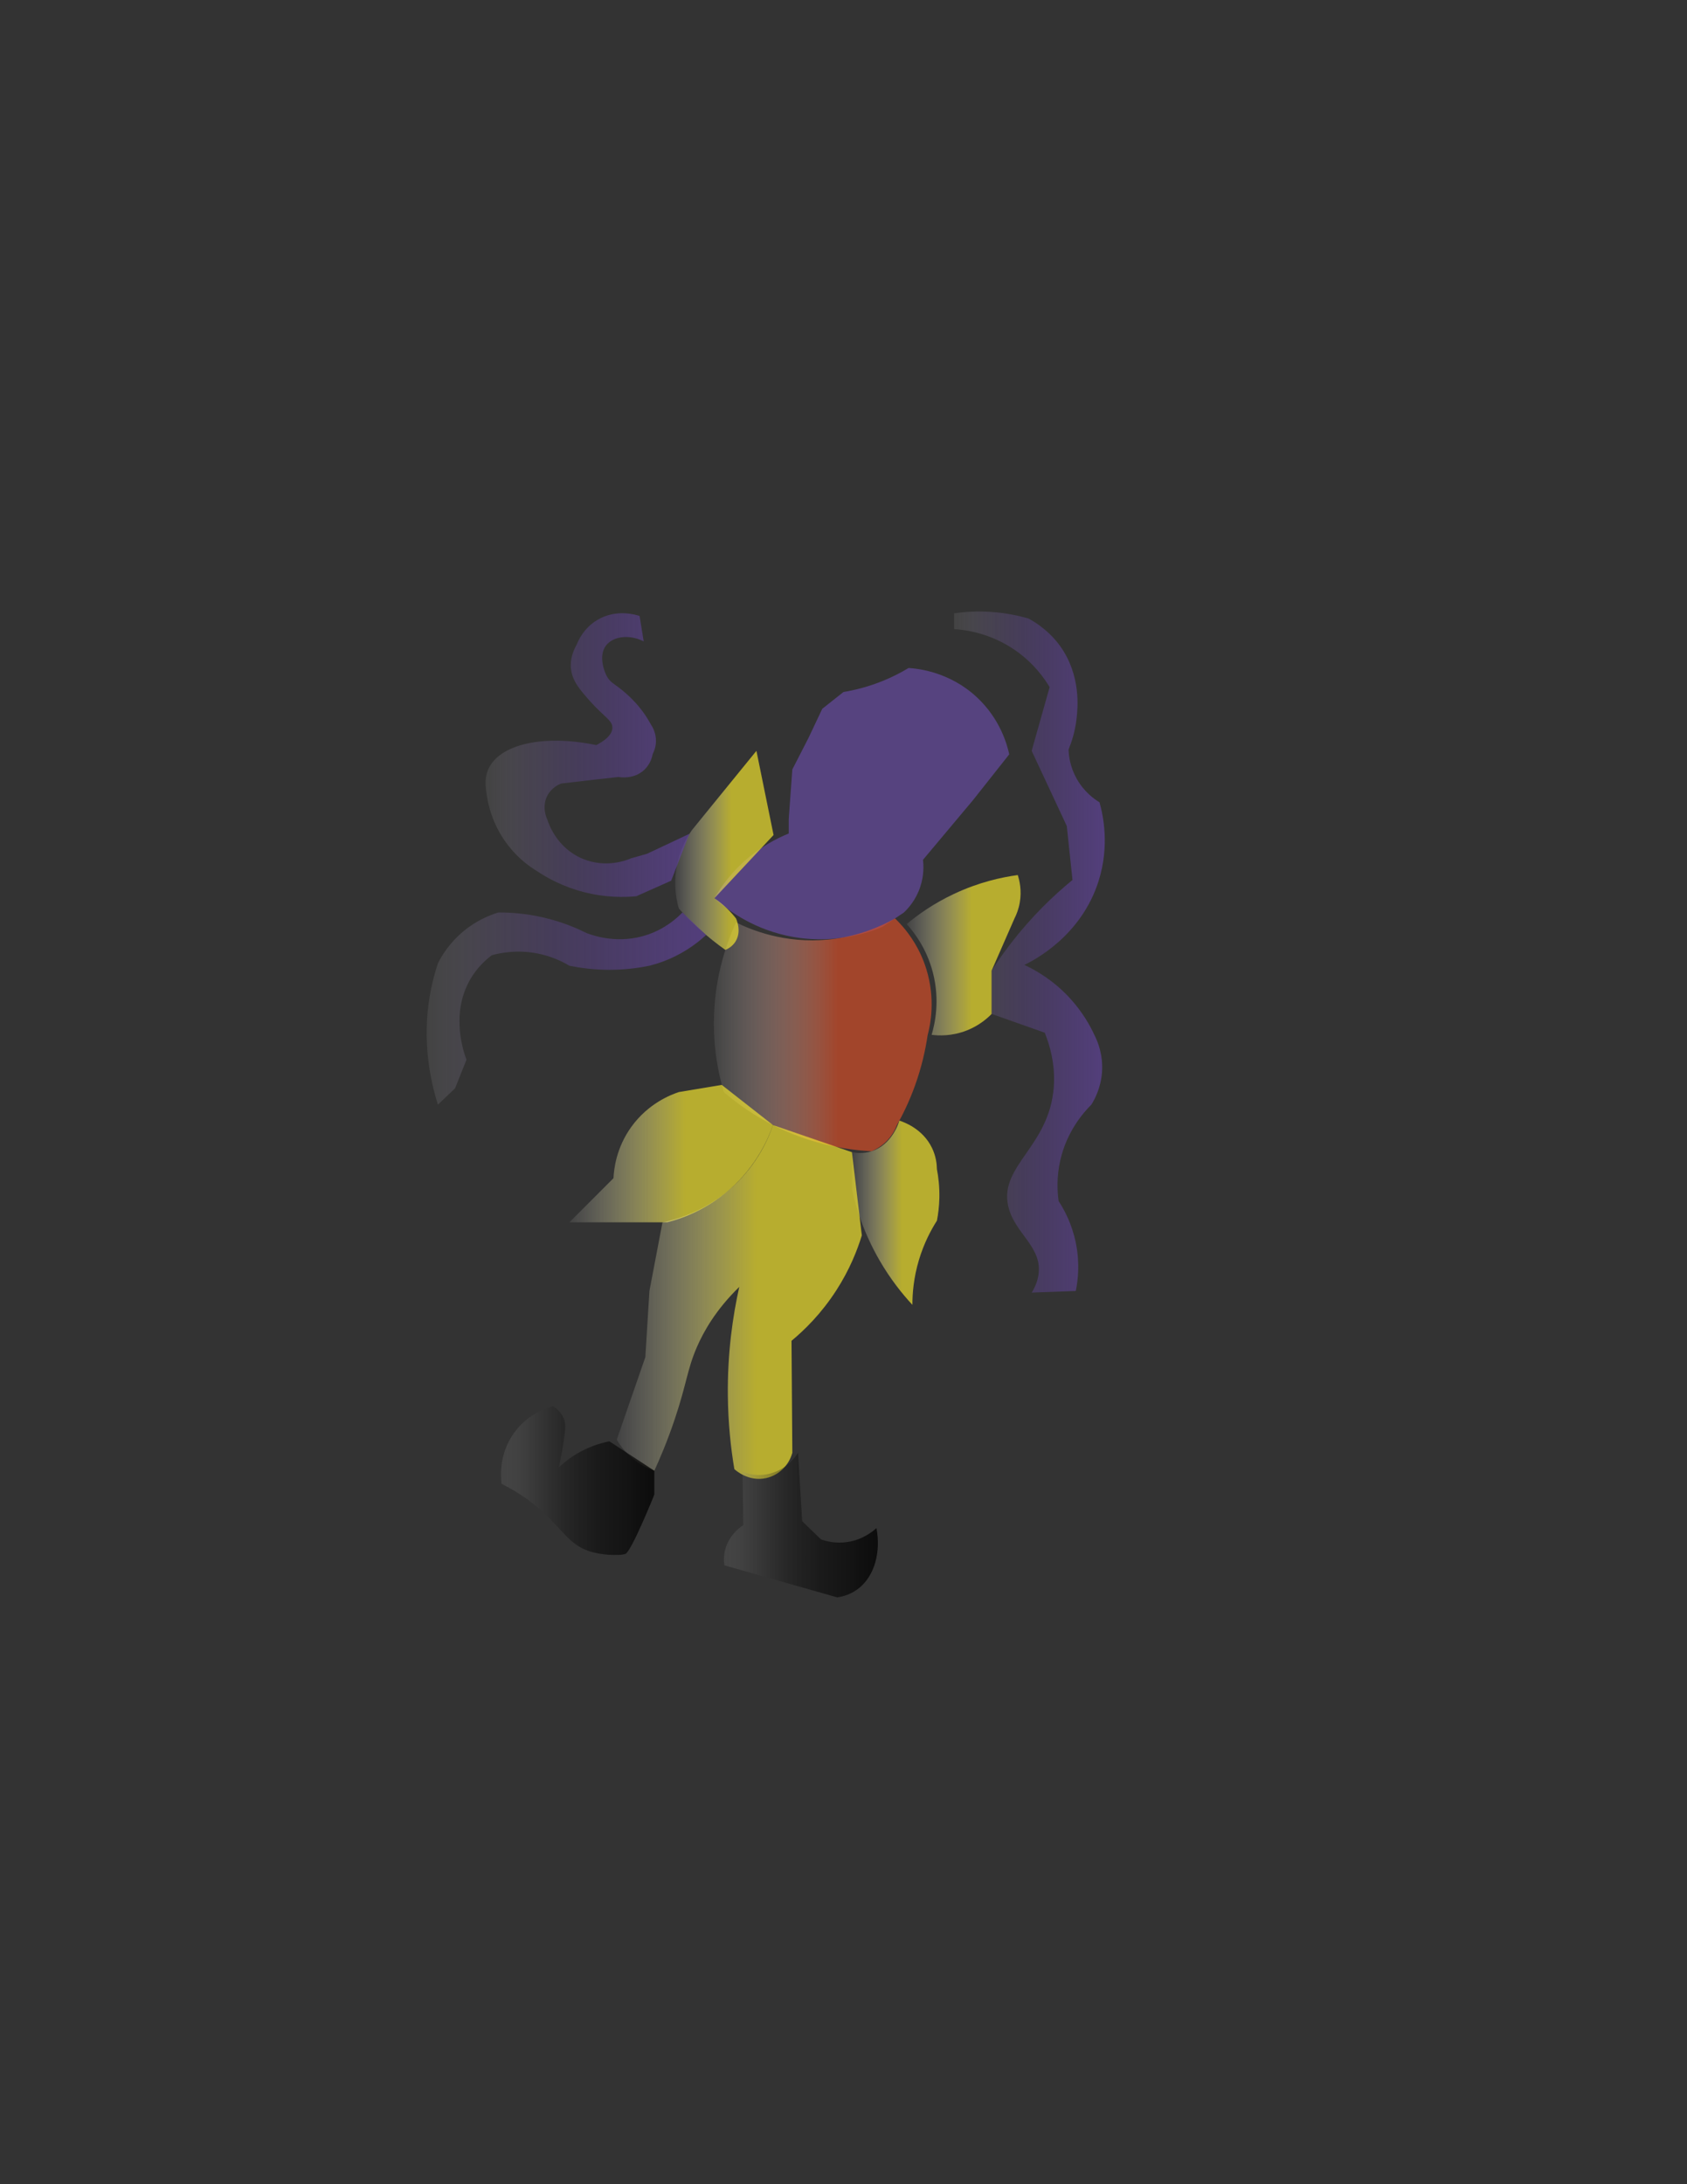 <?xml version="1.0" encoding="utf-8"?>
<!-- Generator: Adobe Illustrator 24.0.0, SVG Export Plug-In . SVG Version: 6.00 Build 0)  -->
<svg version="1.1" id="Layer_1" xmlns="http://www.w3.org/2000/svg" xmlns:xlink="http://www.w3.org/1999/xlink" x="0px" y="0px"
	 viewBox="0 0 612 792" style="enable-background:new 0 0 612 792;" xml:space="preserve">
<rect x="0" y="0" width="612" height="792" fill="#333333" stroke="none"/>
<style type="text/css">
	.st0{opacity:0.76;fill:url(#SVGID_1_);}
	.st1{opacity:0.76;fill:url(#SVGID_2_);}
	.st2{opacity:0.76;fill:url(#SVGID_3_);}
	.st3{opacity:0.76;fill:url(#SVGID_4_);}
	.st4{opacity:0.76;fill:url(#SVGID_5_);}
	.st5{opacity:0.76;fill:url(#SVGID_6_);}
	.st6{opacity:0.76;fill:url(#SVGID_7_);}
	.st7{opacity:0.76;fill:url(#SVGID_8_);}
	.st8{opacity:0.76;fill:url(#SVGID_9_);}
	.st9{opacity:0.76;fill:url(#SVGID_10_);}
	.st10{opacity:0.76;fill:url(#SVGID_11_);}
	.st11{opacity:0.76;fill:url(#SVGID_12_);}
</style>
<linearGradient id="SVGID_1_" gradientUnits="userSpaceOnUse" x1="259.174" y1="291.405" x2="366.13" y2="291.405">
	<stop  offset="0" style="stop-color:#FFFFFF;stop-opacity:0.1"/>
	<stop  offset="0" style="stop-color:#FFFFFF"/>
	<stop  offset="0" style="stop-color:#614897"/>
</linearGradient>
<path class="st0" d="M320.04,336.13l7.83-5.22c1.52-1.42,4.42-4.54,6.02-9.47c1.34-4.11,1.18-7.67,0.94-9.66
	c6.06-7.22,12.12-14.45,18.17-21.67c4.38-5.53,8.75-11.06,13.13-16.59c-0.77-3.52-3.3-12.85-11.8-20.74
	c-9.92-9.21-21.38-10.35-24.72-10.56c-2.55,1.54-5.57,3.13-9.05,4.56c-5.45,2.24-10.46,3.46-14.56,4.14
	c-2.57,2.03-5.13,4.06-7.7,6.09l-4.93,10.43c-1.98,3.86-3.95,7.71-5.93,11.57c-0.44,6-0.88,12-1.31,18v5.22
	c-4.32,1.75-10.8,5.02-17.13,11c-4.7,4.45-7.82,8.99-9.83,12.47c3.99,3.61,12.79,10.56,26.05,13.53
	C301.79,342.93,315.17,338.15,320.04,336.13z"/>
<linearGradient id="SVGID_2_" gradientUnits="userSpaceOnUse" x1="258.961" y1="375.236" x2="337.97" y2="375.236">
	<stop  offset="0" style="stop-color:#FFFFFF;stop-opacity:0.1"/>
	<stop  offset="0.57" style="stop-color:#D64D27;stop-opacity:0.9"/>
</linearGradient>
<path class="st1" d="M267,334.48c5.32,2.63,17.59,7.78,33.48,6.22c11.03-1.08,19.38-4.95,24.22-7.68c0.71,0.69,1.59,1.58,2.56,2.69
	c2.9,3.31,6.56,8.51,8.78,15.66c3.4,10.95,1.49,20.22,0.47,24.05c-0.77,5.18-2.13,11.45-4.61,18.32
	c-2.01,5.55-4.31,10.31-6.52,14.22c-0.5,1.32-1.52,3.51-3.56,5.63c-2.1,2.18-4.31,3.3-5.63,3.85c-6.16-0.3-14.05-1.33-22.81-4.15
	c-14.42-4.64-24.7-12.05-30.81-17.3c-1.92-6.51-3.9-15.98-3.56-27.44C259.45,353.34,263.79,341.49,267,334.48z"/>
<linearGradient id="SVGID_3_" gradientUnits="userSpaceOnUse" x1="328.926" y1="346.366" x2="370.25" y2="346.366">
	<stop  offset="0" style="stop-color:#FFFFFF;stop-opacity:0.1"/>
	<stop  offset="0.57" style="stop-color:#F4E52D;stop-opacity:0.9"/>
</linearGradient>
<path class="st2" d="M369.22,317.3c0.63,1.96,1.49,5.58,0.73,9.96c-0.42,2.41-1.2,4.36-1.92,5.77c-2.77,6.31-5.53,12.62-8.3,18.94
	v15.7c-1.61,1.64-4.53,4.19-8.89,5.93c-5.55,2.22-10.47,1.94-12.88,1.64c1.11-3.69,3.15-12.31,0.44-22.68
	c-2.3-8.79-6.92-14.65-9.48-17.48c4.07-3.41,9.78-7.49,17.19-10.96C355.12,319.88,363.33,318.1,369.22,317.3z"/>
<linearGradient id="SVGID_4_" gradientUnits="userSpaceOnUse" x1="244.925" y1="308.351" x2="280.63" y2="308.351">
	<stop  offset="0" style="stop-color:#FFFFFF;stop-opacity:0.1"/>
	<stop  offset="0.57" style="stop-color:#F4E52D;stop-opacity:0.9"/>
</linearGradient>
<path class="st3" d="M263.14,344.44c0.83-0.34,2.42-1.15,3.56-2.85c2.53-3.77,0.43-8.29,0.3-8.56c-0.88-1.13-1.95-2.35-3.25-3.6
	c-1.61-1.55-3.18-2.78-4.58-3.73c7.15-7.64,14.3-15.28,21.46-22.92l-6.22-30.52c-4.97,6.1-9.94,12.2-14.9,18.3
	c-2.83,3.48-5.67,6.96-8.5,10.44c-1.84,2.64-5.18,8.21-5.93,16c-0.51,5.31,0.38,9.68,1.19,12.44c2.14,2.37,4.6,4.87,7.41,7.41
	C256.96,339.83,260.17,342.34,263.14,344.44z"/>
<linearGradient id="SVGID_5_" gradientUnits="userSpaceOnUse" x1="309.067" y1="439.745" x2="340.789" y2="439.745">
	<stop  offset="0" style="stop-color:#FFFFFF;stop-opacity:0.1"/>
	<stop  offset="0.57" style="stop-color:#F4E52D;stop-opacity:0.9"/>
</linearGradient>
<path class="st4" d="M326.26,406.34c1.55,0.5,8.47,2.89,11.85,9.92c1.45,3.01,1.75,5.83,1.78,7.7c0.54,2.8,0.97,6.32,0.89,10.37
	c-0.07,3.16-0.43,5.95-0.89,8.3c-2.12,3.32-4.68,8.09-6.52,14.22c-1.95,6.51-2.38,12.23-2.37,16.3c-3.72-4.01-7.96-9.3-11.85-16
	c-5.71-9.81-8.56-19.01-10.07-25.78c0-4.53,0-9.05-0.01-13.58c1.61,0.32,4.22,0.58,7.12-0.35
	C323.58,415.08,326.01,407.2,326.26,406.34z"/>
<linearGradient id="SVGID_6_" gradientUnits="userSpaceOnUse" x1="206.556" y1="418.312" x2="280.426" y2="418.312">
	<stop  offset="0" style="stop-color:#FFFFFF;stop-opacity:0.1"/>
	<stop  offset="0.57" style="stop-color:#F4E52D;stop-opacity:0.9"/>
</linearGradient>
<path class="st5" d="M280.43,407.96c-1.67,4.77-5.87,14.74-15.8,23.41c-8.71,7.6-17.7,10.61-22.52,11.85c-11.85,0-23.7,0-35.56,0
	l16-16c0.15-3.11,0.93-10.95,6.52-18.67c6.14-8.48,14.3-11.6,17.19-12.56c5.19-0.87,10.38-1.73,15.57-2.6L280.43,407.96z"/>
<linearGradient id="SVGID_7_" gradientUnits="userSpaceOnUse" x1="223.741" y1="472.11" x2="312.652" y2="472.11">
	<stop  offset="0" style="stop-color:#FFFFFF;stop-opacity:0.1"/>
	<stop  offset="0.57" style="stop-color:#F4E52D;stop-opacity:0.9"/>
</linearGradient>
<path class="st6" d="M237.37,533.3c-1.86-0.66-4.45-1.8-7.11-3.85c-3.38-2.6-5.41-5.51-6.52-7.41c3.46-9.98,6.91-19.95,10.37-29.93
	l1.48-24l4.74-24.89c4.8-0.98,15.68-3.87,25.72-13.14c8.95-8.27,12.8-17.5,14.37-22.12c9.55,3.28,19.09,6.55,28.64,9.83l3.59,30.17
	c-1.63,5.32-4.39,12.37-9.21,19.85c-5.52,8.58-11.68,14.55-16.3,18.37c0.1,13.53,0.2,27.06,0.3,40.59
	c-1.25,4.61-4.91,8.16-9.48,9.19c-6.44,1.44-11.18-2.9-11.56-3.26c-1.3-7.74-2.26-16.7-2.36-26.67c-0.16-15.47,1.79-28.83,4.15-39.4
	c-8.48,8.27-12.92,16.14-15.42,21.93c-3.5,8.09-3.65,13.16-8,26.07C242.07,522.67,239.31,529.08,237.37,533.3z"/>
<linearGradient id="SVGID_8_" gradientUnits="userSpaceOnUse" x1="262.619" y1="553" x2="318.476" y2="553">
	<stop  offset="0" style="stop-color:#FFFFFF;stop-opacity:0.1"/>
	<stop  offset="7.380247e-03" style="stop-color:#F6F6F6;stop-opacity:0.107"/>
	<stop  offset="0.048" style="stop-color:#C8C8C8;stop-opacity:0.143"/>
	<stop  offset="0.093" style="stop-color:#9D9D9D;stop-opacity:0.184"/>
	<stop  offset="0.142" style="stop-color:#777777;stop-opacity:0.228"/>
	<stop  offset="0.195" style="stop-color:#575757;stop-opacity:0.276"/>
	<stop  offset="0.254" style="stop-color:#3B3B3B;stop-opacity:0.328"/>
	<stop  offset="0.32" style="stop-color:#252525;stop-opacity:0.388"/>
	<stop  offset="0.397" style="stop-color:#141414;stop-opacity:0.458"/>
	<stop  offset="0.493" style="stop-color:#090909;stop-opacity:0.544"/>
	<stop  offset="0.627" style="stop-color:#020202;stop-opacity:0.665"/>
	<stop  offset="1" style="stop-color:#000000"/>
</linearGradient>
<path class="st7" d="M289.52,526.78l1.48,24.81c2.27,2.2,4.54,4.4,6.81,6.59c1.8,0.65,5.35,1.65,9.78,0.94
	c5.34-0.85,8.91-3.71,10.37-5.02c1.63,8.69-0.66,17.1-6.22,21.67c-2.79,2.29-5.82,3.13-8,3.45c-13.65-3.87-27.31-7.75-40.96-11.62
	c-0.19-1.27-0.26-2.9,0.07-4.71c1.09-5.91,5.65-9.12,6.81-9.89c-0.1-6.44-0.2-12.88-0.3-19.32c1.49,0.59,5.36,1.87,10.07,0.63
	C285.55,532.71,288.75,527.99,289.52,526.78z"/>
<linearGradient id="SVGID_9_" gradientUnits="userSpaceOnUse" x1="181.727" y1="536.861" x2="237.37" y2="536.861">
	<stop  offset="0" style="stop-color:#FFFFFF;stop-opacity:0.1"/>
	<stop  offset="7.380247e-03" style="stop-color:#F6F6F6;stop-opacity:0.107"/>
	<stop  offset="0.048" style="stop-color:#C8C8C8;stop-opacity:0.143"/>
	<stop  offset="0.093" style="stop-color:#9D9D9D;stop-opacity:0.184"/>
	<stop  offset="0.142" style="stop-color:#777777;stop-opacity:0.228"/>
	<stop  offset="0.195" style="stop-color:#575757;stop-opacity:0.276"/>
	<stop  offset="0.254" style="stop-color:#3B3B3B;stop-opacity:0.328"/>
	<stop  offset="0.32" style="stop-color:#252525;stop-opacity:0.388"/>
	<stop  offset="0.397" style="stop-color:#141414;stop-opacity:0.458"/>
	<stop  offset="0.493" style="stop-color:#090909;stop-opacity:0.544"/>
	<stop  offset="0.627" style="stop-color:#020202;stop-opacity:0.665"/>
	<stop  offset="1" style="stop-color:#000000"/>
</linearGradient>
<path class="st8" d="M237.37,533.3v8.59c-0.01,0.23-8.43,20.92-10.5,21.56c-0.9,0.27-1.93,0.43-3.13,0.37c0,0-5.19,0.29-10.37-1.48
	c-6.64-2.27-9.65-7.91-16.59-14.22c-3.14-2.86-7.93-6.63-14.81-10.07c-0.26-1.84-1.27-10.37,4.44-18.37
	c5.07-7.11,12.2-9.24,14.22-9.78c1.19,0.77,2.87,2.12,3.81,4.29c0.77,1.78,0.79,3.5,0.04,8.45c-0.38,2.53-0.94,5.75-1.78,9.48
	c2.56-2.42,6.57-5.55,12.15-7.7c2.24-0.86,4.35-1.42,6.22-1.78C226.51,526.19,231.94,529.74,237.37,533.3z"/>
<linearGradient id="SVGID_10_" gradientUnits="userSpaceOnUse" x1="176.144" y1="273.809" x2="250.111" y2="273.809">
	<stop  offset="0" style="stop-color:#FFFFFF;stop-opacity:0.1"/>
	<stop  offset="0.039" style="stop-color:#E2DDEC;stop-opacity:0.135"/>
	<stop  offset="0.089" style="stop-color:#C3B9D7;stop-opacity:0.18"/>
	<stop  offset="0.145" style="stop-color:#A799C4;stop-opacity:0.231"/>
	<stop  offset="0.207" style="stop-color:#907DB5;stop-opacity:0.287"/>
	<stop  offset="0.278" style="stop-color:#7D67A8;stop-opacity:0.35"/>
	<stop  offset="0.36" style="stop-color:#6F569F;stop-opacity:0.424"/>
	<stop  offset="0.462" style="stop-color:#644B98;stop-opacity:0.515"/>
	<stop  offset="0.604" style="stop-color:#5F4494;stop-opacity:0.644"/>
	<stop  offset="1" style="stop-color:#5D4293"/>
</linearGradient>
<path class="st9" d="M250.11,302.34c-5.14,2.42-10.27,4.84-15.41,7.25c-1.93,0.55-3.86,1.1-5.79,1.65
	c-1.34,0.58-9.02,3.74-17.62,0.12c-9.46-3.99-12.36-12.97-12.74-14.22c-0.22-0.45-2.12-4.49,0-8.59c1.56-3.01,4.3-4.16,5.04-4.44
	c4.23-0.5,8.47-1,12.74-1.48c2.67-0.3,5.34-0.6,8-0.89c0.58,0.11,5.72,0.95,9.48-2.67c2.16-2.08,2.77-4.59,2.96-5.63
	c0.45-0.87,1.11-2.42,1.19-4.44c0.11-3.11-1.22-5.38-1.78-6.22c-1.21-2.23-3.25-5.55-6.52-8.89c-6.04-6.19-7.99-5.51-9.78-9.19
	c-0.2-0.42-3.13-6.63,0-10.67c2.53-3.26,8.24-4.14,13.63-1.48c-0.49-3.06-0.99-6.12-1.48-9.19c-1.08-0.37-8.4-2.75-15.41,1.48
	c-4.83,2.92-6.8,7.33-7.41,8.89c-1.14,2.01-2.51,5.19-2.07,8.89c0.52,4.41,3.37,7.68,7.11,11.85c5.02,5.6,8.01,6.76,7.9,9.5
	c-0.11,2.71-3.16,4.82-5.83,6.21c-19.28-4.01-35.04-0.26-39.11,8.59c-0.79,1.72-1.4,4.2-0.89,7.7c0.43,3.98,1.93,12.45,8.3,20.44
	c3.46,4.35,7.25,7.16,10.07,8.89c3.6,2.42,9.41,5.71,17.19,7.7c7.87,2.02,14.62,1.89,18.96,1.48c4.21-1.88,8.43-3.75,12.64-5.63
	L250.11,302.34z"/>
<linearGradient id="SVGID_11_" gradientUnits="userSpaceOnUse" x1="154.763" y1="365.71" x2="256.154" y2="365.71">
	<stop  offset="0" style="stop-color:#FFFFFF;stop-opacity:0.1"/>
	<stop  offset="0.039" style="stop-color:#E2DDEC;stop-opacity:0.135"/>
	<stop  offset="0.089" style="stop-color:#C3B9D7;stop-opacity:0.18"/>
	<stop  offset="0.145" style="stop-color:#A799C4;stop-opacity:0.231"/>
	<stop  offset="0.207" style="stop-color:#907DB5;stop-opacity:0.287"/>
	<stop  offset="0.278" style="stop-color:#7D67A8;stop-opacity:0.35"/>
	<stop  offset="0.36" style="stop-color:#6F569F;stop-opacity:0.424"/>
	<stop  offset="0.462" style="stop-color:#644B98;stop-opacity:0.515"/>
	<stop  offset="0.604" style="stop-color:#5F4494;stop-opacity:0.644"/>
	<stop  offset="1" style="stop-color:#5D4293"/>
</linearGradient>
<path class="st10" d="M247.57,330.87l8.59,8.16c-2.21,2.04-5.29,4.5-9.3,6.71c-4.27,2.36-8.23,3.68-11.26,4.44
	c-3.9,0.8-8.82,1.48-14.52,1.48s-10.62-0.68-14.52-1.48c-2.54-1.52-6.46-3.44-11.56-4.44c-7.29-1.43-13.32-0.27-16.59,0.63
	c-2.46,1.86-5.38,4.62-7.7,8.56c-7.51,12.74-2.4,26.91-1.48,29.33c-1.38,3.46-2.77,6.91-4.15,10.37l-6.22,5.93
	c-2.86-9.11-5.73-23.09-2.96-39.41c0.74-4.34,1.78-8.3,2.96-11.85c1.4-2.77,4.16-7.37,9.19-11.56c4.9-4.09,9.8-5.98,12.74-6.87
	c5.2-0.03,12.1,0.5,19.85,2.73c4.75,1.36,8.81,3.07,12.15,4.74c2.78,1.06,11.85,4.12,22.26,0.54
	C241.27,336.73,245.4,333.1,247.57,330.87z"/>
<linearGradient id="SVGID_12_" gradientUnits="userSpaceOnUse" x1="346.111" y1="345.216" x2="400.768" y2="345.216">
	<stop  offset="0" style="stop-color:#FFFFFF;stop-opacity:0.1"/>
	<stop  offset="0.039" style="stop-color:#E2DDEC;stop-opacity:0.135"/>
	<stop  offset="0.089" style="stop-color:#C3B9D7;stop-opacity:0.18"/>
	<stop  offset="0.145" style="stop-color:#A799C4;stop-opacity:0.231"/>
	<stop  offset="0.207" style="stop-color:#907DB5;stop-opacity:0.287"/>
	<stop  offset="0.278" style="stop-color:#7D67A8;stop-opacity:0.35"/>
	<stop  offset="0.36" style="stop-color:#6F569F;stop-opacity:0.424"/>
	<stop  offset="0.462" style="stop-color:#644B98;stop-opacity:0.515"/>
	<stop  offset="0.604" style="stop-color:#5F4494;stop-opacity:0.644"/>
	<stop  offset="1" style="stop-color:#5D4293"/>
</linearGradient>
<path class="st11" d="M359.74,351.96c2.1-3.27,4.46-6.65,7.11-10.07c7.39-9.55,15.16-17.03,22.22-22.81
	c-0.69-6.52-1.38-13.04-2.07-19.56l-12.74-27.26l6.52-23.11c-2.02-3.37-5.87-8.76-12.44-13.33c-9.03-6.28-18.07-7.44-22.22-7.7
	c0-1.91,0-3.83,0-5.74c3.65-0.52,8.29-0.86,13.63-0.48c5.3,0.37,9.81,1.35,13.33,2.37c6.27,3.4,9.82,7.64,11.56,10.07
	c7.62,10.67,6.31,22.57,5.93,26.07c-0.55,4.97-1.9,8.89-2.93,11.37c0.07,2.1,0.49,6.18,2.93,10.55c2.72,4.87,6.48,7.49,8.3,8.59
	c1.34,4.78,3.69,15.74-0.3,28.44c-6.34,20.21-23.71,28.95-26.96,30.52c4.14,1.93,10.58,5.57,16.59,12.15
	c4.47,4.89,7.22,9.78,8.89,13.4c1.06,2.1,3.19,7.05,2.67,13.56c-0.45,5.55-2.61,9.58-3.85,11.56c-2.93,2.93-8.87,9.69-11.26,20.15
	c-1.38,6.06-1.1,11.29-0.61,14.82c1.98,3.03,4.81,8.16,6.23,15.11c1.55,7.54,0.75,13.83,0,17.48c-5.33,0.2-10.67,0.4-16,0.59
	c0.78-1.23,1.88-3.26,2.37-5.93c1.98-10.73-8.87-15.41-10.96-25.78c-2.91-14.44,14.93-21.34,16.59-42.67
	c0.66-8.5-1.54-15.57-3.26-19.85c-6.42-2.27-12.84-4.54-19.26-6.81C359.74,362.43,359.74,357.2,359.74,351.96z"/>
</svg>
